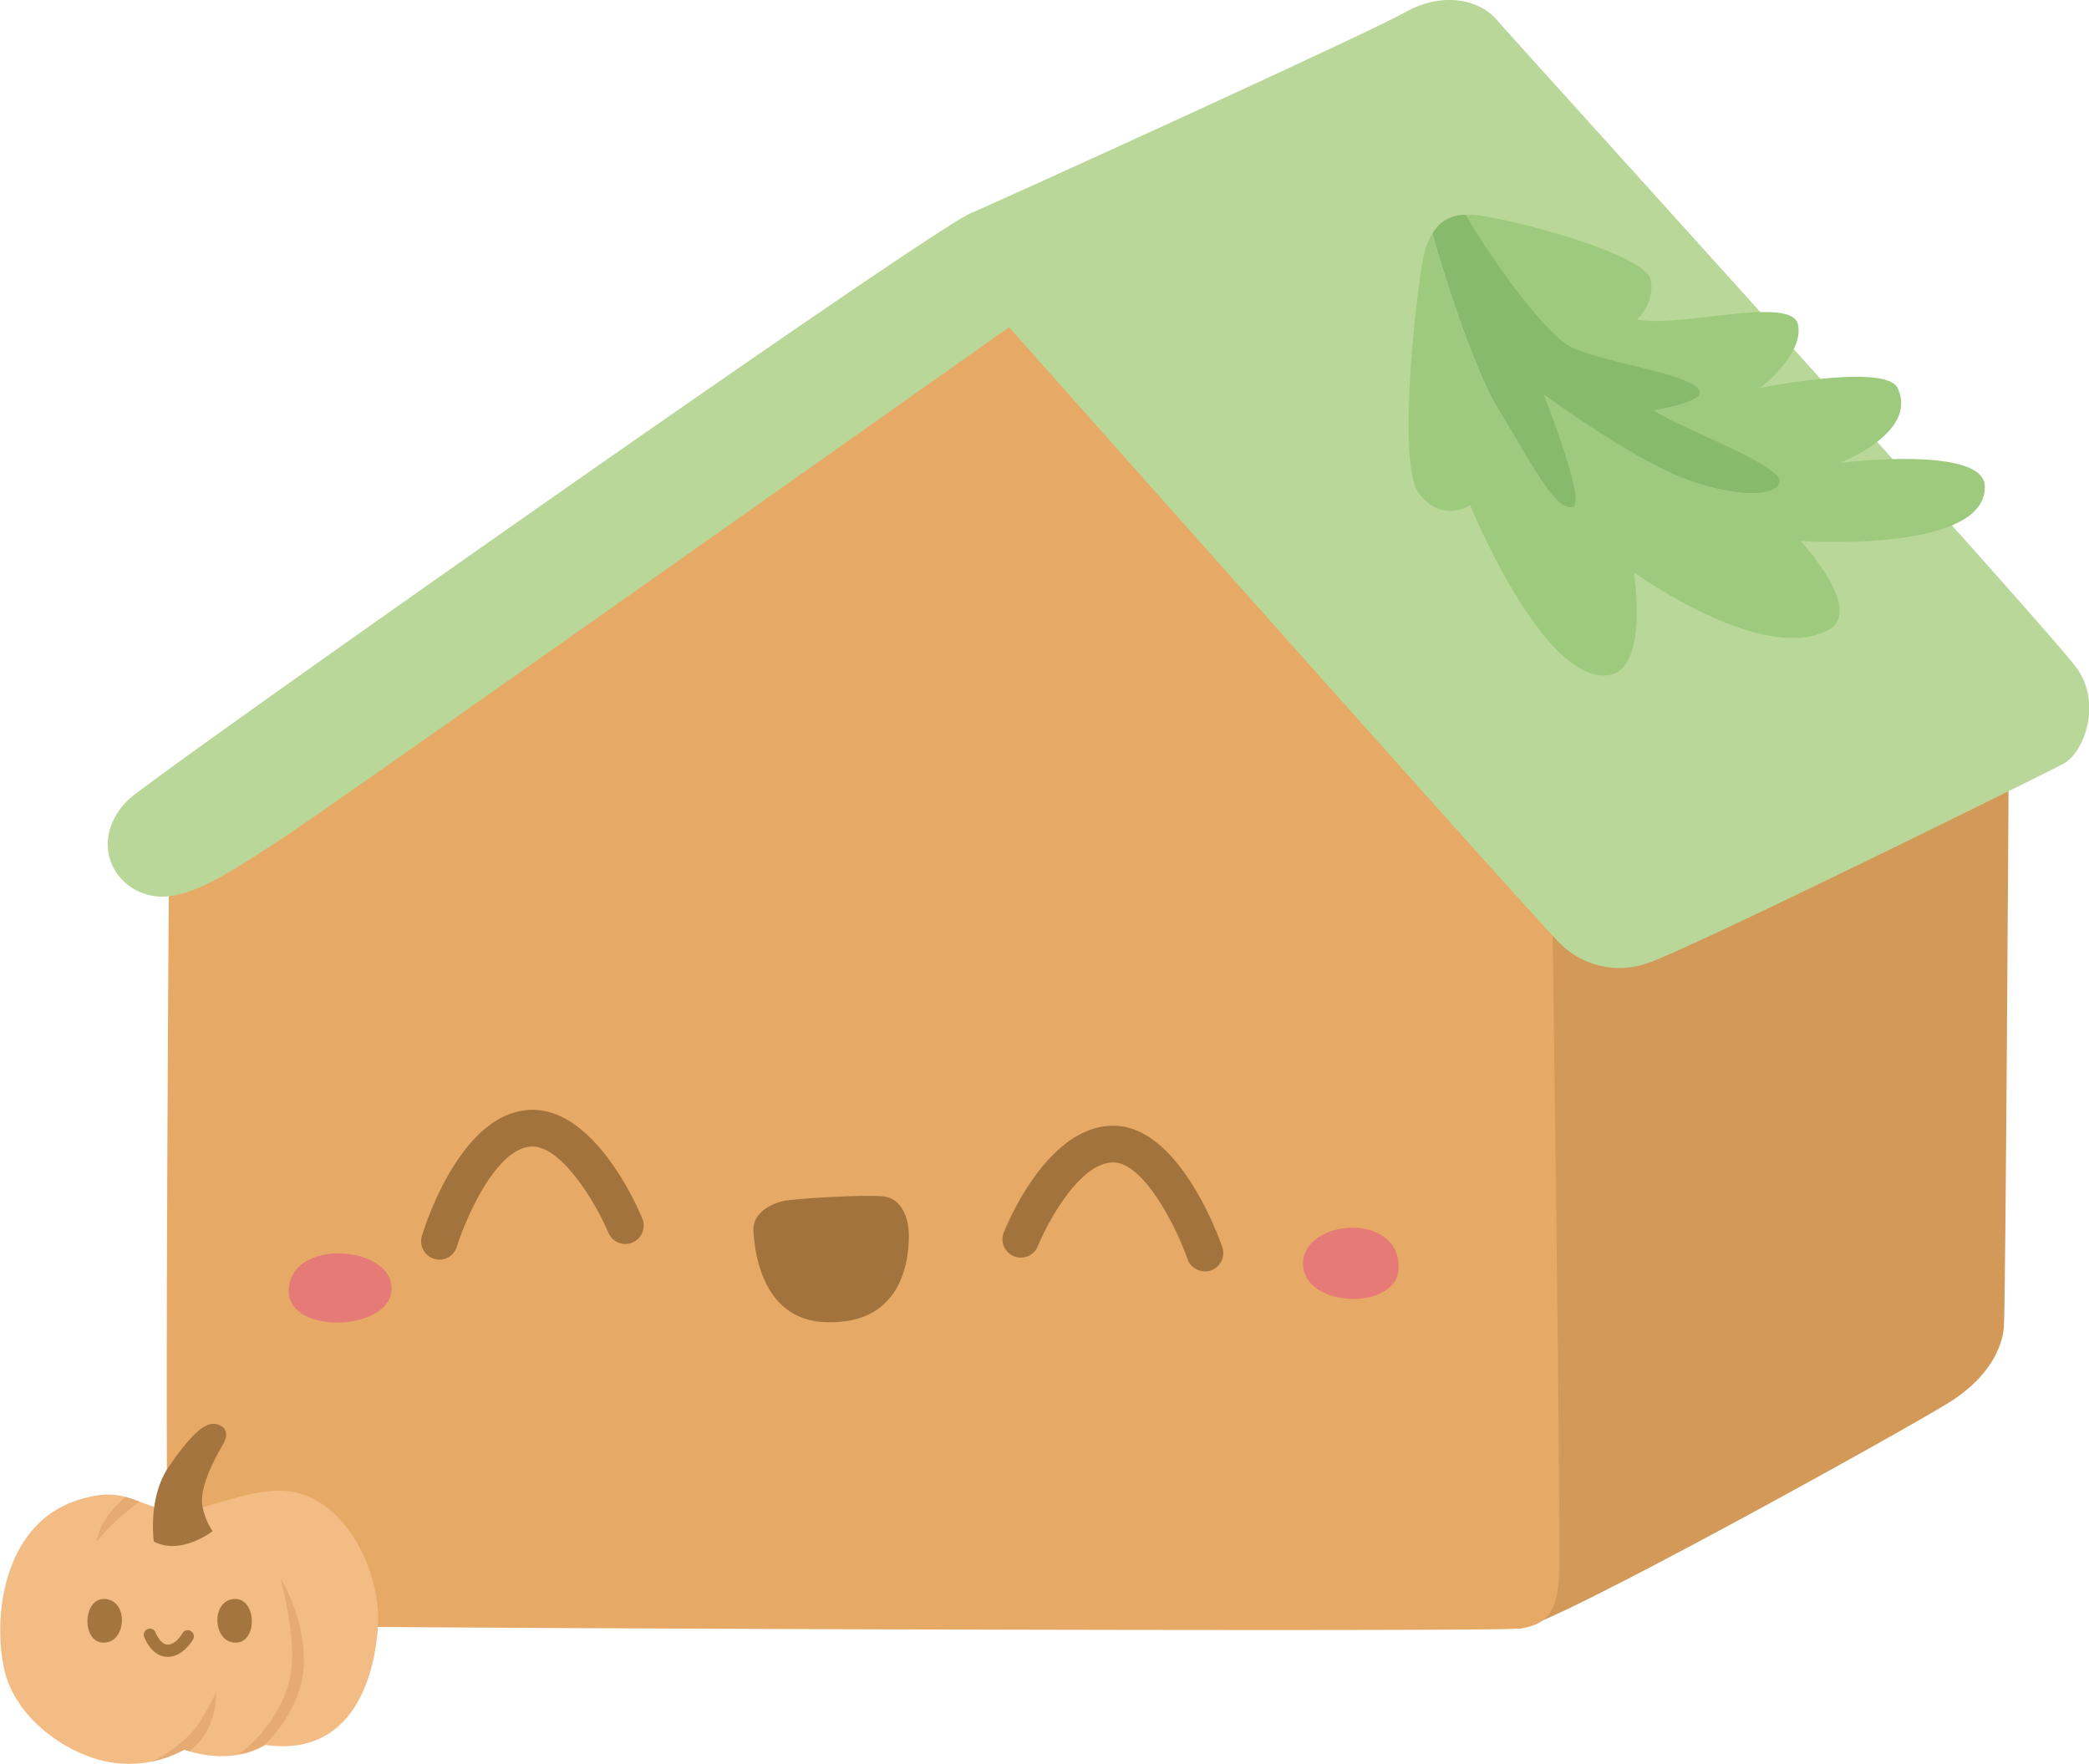 <svg id="Layer_1" data-name="Layer 1" xmlns="http://www.w3.org/2000/svg" viewBox="0 0 341.05 287.97"><defs><style>.cls-1{fill:#d39959;}.cls-2{fill:#e7a966;}.cls-3{fill:#b9d799;}.cls-4{fill:#9eca7d;}.cls-5{fill:#87bb6b;}.cls-6{fill:#f3bc85;}.cls-7{fill:#e5ab73;}.cls-8{fill:#a5753f;}.cls-9{fill:#a3733d;}.cls-10{fill:#e57a76;}</style></defs><path class="cls-1" d="M454.56,377.45s-.52,92-.81,95.41S451.21,481.05,445,485s-65.53,36.9-70.33,37-5.93-9.92-5.93-9.92l1.69-138.32Z" transform="translate(-126.6 -256.15)"/><path class="cls-2" d="M154.2,396.08s-.84,115.46,0,118.28a10,10,0,0,0,8.47,7.06c4.92.52,207.2,1.21,212,.6s6.21-3.15,6.49-9.07S380,402.29,380,402.29L290.22,301.8Z" transform="translate(-126.6 -256.15)"/><path class="cls-3" d="M291.34,309.57s87.56,98.63,90.36,101a13.77,13.77,0,0,0,13.74,2.87c6.37-2,64.65-30.8,68-32.58s6.37-9.67,2.29-15.53S374.06,263,371,259.43s-9.16-4.58-15-1.27S292.61,287.68,285,291s-134.13,92.41-137.45,95.7c-6.65,6.62-2.54,15,4.58,15.78,5.46.59,12.22-4.07,20.11-9.16S291.34,309.57,291.34,309.57Z" transform="translate(-126.6 -256.15)"/><path class="cls-4" d="M450.64,335.52c-.16-6.74-23.67-3.8-23.67-3.8s12.91-4.94,9.42-12.24c-2-4.09-22.4,0-22.4,0s7.17-5.51,6.15-10.35-19.64.68-26.26-.85c0,0,3-2.72,2.19-6.49-1-4.36-24.06-10.25-28.91-10.56a10.69,10.69,0,0,0-1.26,0c4.3,7.33,13,19.68,17.39,21.66,6.11,2.78,21.35,4.55,20.8,7.54-.28,1.57-7.48,2.72-7.48,2.72,3.54,2.59,21.22,9,20.54,11.74s-8.67,2.14-15.91-.72c-9-3.54-22.58-13.6-22.58-13.6,1.08,2.85,6.85,17.76,4.76,18.36-2.86.82-6.53-6.67-12-15.51-4-6.47-8.69-20.94-11-29.1a16.66,16.66,0,0,0-1.12,2.44c-1,2.71-4.91,34.77-1.09,39.86s8.4,2,8.4,2,12,29.36,22.65,27.74c6.63-1,4.07-16.79,4.07-16.79s21.06,15.25,31.81,9.4c5.9-3.22-4.57-14.5-4.57-14.5S450.91,346.56,450.64,335.52Z" transform="translate(-126.6 -256.15)"/><path class="cls-5" d="M383.42,338.92c2.09-.6-3.68-15.51-4.76-18.36,0,0,13.6,10.06,22.58,13.6,7.24,2.86,15.23,3.49,15.91.72s-17-9.15-20.54-11.74c0,0,7.2-1.15,7.48-2.72.55-3-14.69-4.76-20.8-7.54-4.35-2-13.09-14.33-17.39-21.66a5.92,5.92,0,0,0-5.44,3.09c2.3,8.16,7,22.63,11,29.1C376.89,332.25,380.56,339.74,383.42,338.92Z" transform="translate(-126.6 -256.15)"/><path class="cls-6" d="M156.53,502.89c2.47,0,10.8-3.69,16.46-3.35,9.76.58,16,13.11,15.29,22.48s-4.95,20.92-18.35,19c0,0-5,3.54-13.26.78a18.78,18.78,0,0,1-12.38,2c-7-1.32-15.29-7.29-17-15.15-1.9-8.54-.16-23.55,11.8-27.53C147.79,498.22,148.81,502.74,156.53,502.89Z" transform="translate(-126.6 -256.15)"/><path class="cls-7" d="M144.28,503.53a9.83,9.83,0,0,0-1.91,4.3,33.35,33.35,0,0,1,3.08-3.28c1.08-1,2.21-1.93,3.36-2.84l.55-.42c-.75-.28-1.49-.54-2.27-.75A17,17,0,0,0,144.28,503.53Z" transform="translate(-126.6 -256.15)"/><path class="cls-7" d="M175.84,530.77a18.76,18.76,0,0,0,.24-6,26.87,26.87,0,0,0-1.29-5.71,26.1,26.1,0,0,0-2.42-5.26,57.17,57.17,0,0,1,1.9,11.11,21.59,21.59,0,0,1-.37,5.41,19.29,19.29,0,0,1-2,5,22.45,22.45,0,0,1-6.25,7.17,11.43,11.43,0,0,0,4.24-1.57,23.07,23.07,0,0,0,3.66-4.68A20.93,20.93,0,0,0,175.84,530.77Z" transform="translate(-126.6 -256.15)"/><path class="cls-7" d="M160.47,538.54a12.23,12.23,0,0,0,1.4-6.2,36.92,36.92,0,0,1-2.91,5.29,13.68,13.68,0,0,1-1.86,2.15,22.32,22.32,0,0,1-5.59,3.91,17.73,17.73,0,0,0,5.16-1.91c.3.1.59.17.89.26.31-.27.63-.54.93-.83A10.13,10.13,0,0,0,160.47,538.54Z" transform="translate(-126.6 -256.15)"/><path class="cls-8" d="M143.88,517.2c-3.73-.37-4,6.67-.73,7.09C147.21,524.81,147.74,517.59,143.88,517.2Z" transform="translate(-126.6 -256.15)"/><path class="cls-8" d="M164.71,517.2c3.73-.37,4,6.67.73,7.09C161.39,524.81,160.85,517.59,164.71,517.2Z" transform="translate(-126.6 -256.15)"/><path class="cls-8" d="M154,526.64h-.13c-2.58-.1-3.69-3.15-3.74-3.27a1,1,0,1,1,1.89-.67h0s.72,1.9,1.93,1.94,2.16-1.38,2.46-1.89a1,1,0,0,1,1.73,1C158,524,156.43,526.64,154,526.64Z" transform="translate(-126.6 -256.15)"/><path class="cls-8" d="M163.08,491.82c-.77,1.41-3.68,6.13-3.5,9.71a10.89,10.89,0,0,0,1.72,4.59s-5.06,4-9.58,1.71c0,0-1.06-7.12,2.43-12.22s5.78-7.18,7.47-7C163.46,488.81,164,490.21,163.08,491.82Z" transform="translate(-126.6 -256.15)"/><path class="cls-9" d="M198.35,461.79a2.91,2.91,0,0,1-.87-.13,3,3,0,0,1-2-3.74c.61-2,6.28-19.64,17.22-20.55,10.71-.91,18,15.8,18.76,17.71a3,3,0,0,1-5.54,2.31c-2-4.76-7.74-14.46-12.73-14.05-5.86.49-10.73,12.25-12,16.33A3,3,0,0,1,198.35,461.79Z" transform="translate(-126.6 -256.15)"/><path class="cls-9" d="M323.31,463.71a3,3,0,0,1-2.83-2c-1.79-5.12-7.09-15.71-12.06-15.78h-.07c-5.58,0-10.91,10.16-12.34,13.74a3,3,0,0,1-5.57-2.22c.71-1.8,7.28-17.52,17.91-17.52h.15c10.51.15,16.95,17.8,17.65,19.81a3,3,0,0,1-1.85,3.81A2.87,2.87,0,0,1,323.31,463.71Z" transform="translate(-126.6 -256.15)"/><path class="cls-10" d="M173.75,467c0,7.09,16.78,6.55,16.78-.53S173.73,458.18,173.75,467Z" transform="translate(-126.6 -256.15)"/><path class="cls-10" d="M354.94,463c0,7.31-15.61,6.75-15.61-.54S355,453.9,354.94,463Z" transform="translate(-126.6 -256.15)"/><path class="cls-9" d="M249.61,457.19c.12,1.73.71,14.48,11.85,14.82,13.19.42,13.52-11.42,13.52-14.19s-1.14-6-4.13-6.35-14.48.35-16.34.75S249.39,454.07,249.61,457.19Z" transform="translate(-126.6 -256.15)"/></svg>